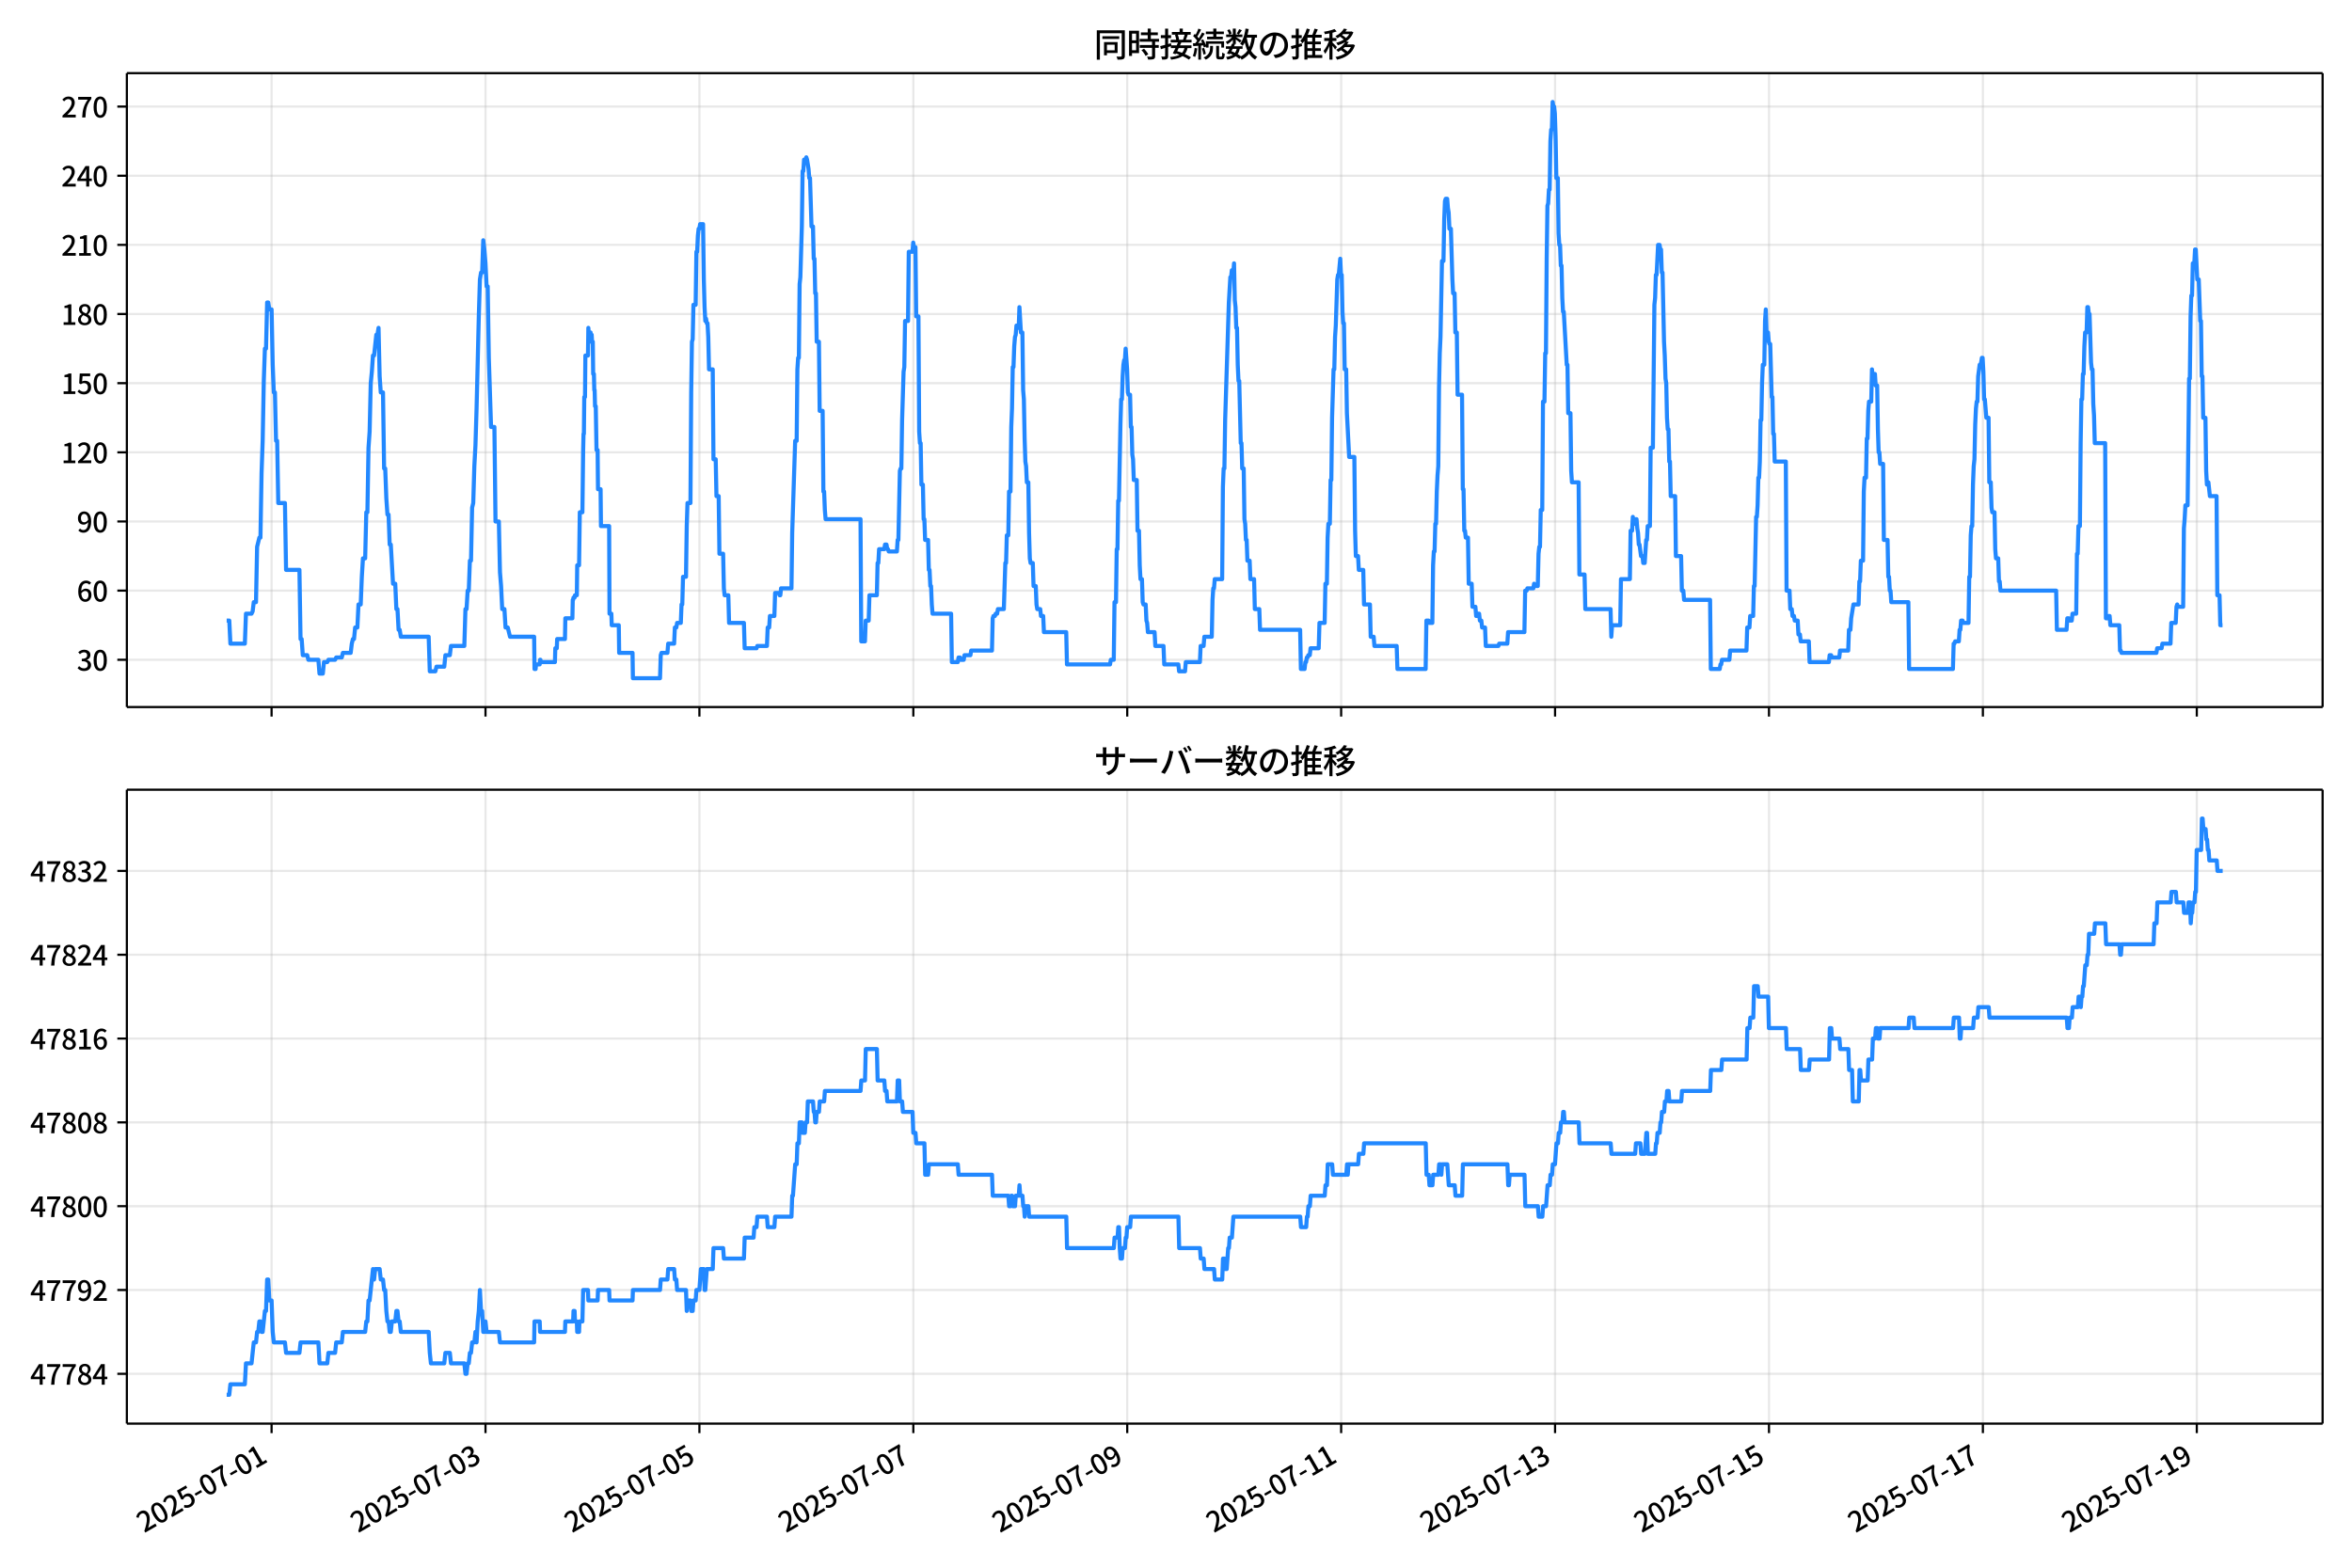 <!DOCTYPE svg  PUBLIC '-//W3C//DTD SVG 1.1//EN'  'http://www.w3.org/Graphics/SVG/1.1/DTD/svg11.dtd'>
<svg version="1.1" viewBox="0 0 864 576" xmlns="http://www.w3.org/2000/svg" xmlns:xlink="http://www.w3.org/1999/xlink">
 <defs>
  <style type="text/css">*{stroke-linejoin: round; stroke-linecap: butt}</style>
 </defs>
 <g id="aa">
  <g id="ab">
   <path d="m0 576h864v-576h-864z" fill="#fff"/>
  </g>
  <g id="ac">
   <g id="ad">
    <path d="m46.6 259.78h806.6v-232.9h-806.6z" fill="#fff"/>
   </g>
   <g id="ae">
    <g id="af">
     <g id="ag">
      <path d="m99.767 259.78v-232.9" clip-path="url(#d)" fill="none" stroke="#b0b0b0" stroke-linecap="square" stroke-opacity=".3" stroke-width=".8"/>
     </g>
     <g id="ah">
      <defs>
       <path id="e" d="m0 0v3.5" stroke="#000" stroke-width=".8"/>
      </defs>
      <use x="99.767" y="259.778" stroke="#000000" stroke-width=".8" xlink:href="#e"/>
     </g>
    </g>
    <g id="ai">
     <g id="aj">
      <path d="m178.35 259.78v-232.9" clip-path="url(#d)" fill="none" stroke="#b0b0b0" stroke-linecap="square" stroke-opacity=".3" stroke-width=".8"/>
     </g>
     <g id="ak">
      <use x="178.347" y="259.778" stroke="#000000" stroke-width=".8" xlink:href="#e"/>
     </g>
    </g>
    <g id="al">
     <g id="am">
      <path d="m256.93 259.78v-232.9" clip-path="url(#d)" fill="none" stroke="#b0b0b0" stroke-linecap="square" stroke-opacity=".3" stroke-width=".8"/>
     </g>
     <g id="an">
      <use x="256.927" y="259.778" stroke="#000000" stroke-width=".8" xlink:href="#e"/>
     </g>
    </g>
    <g id="ao">
     <g id="ap">
      <path d="m335.51 259.78v-232.9" clip-path="url(#d)" fill="none" stroke="#b0b0b0" stroke-linecap="square" stroke-opacity=".3" stroke-width=".8"/>
     </g>
     <g id="aq">
      <use x="335.507" y="259.778" stroke="#000000" stroke-width=".8" xlink:href="#e"/>
     </g>
    </g>
    <g id="ar">
     <g id="as">
      <path d="m414.09 259.78v-232.9" clip-path="url(#d)" fill="none" stroke="#b0b0b0" stroke-linecap="square" stroke-opacity=".3" stroke-width=".8"/>
     </g>
     <g id="at">
      <use x="414.087" y="259.778" stroke="#000000" stroke-width=".8" xlink:href="#e"/>
     </g>
    </g>
    <g id="au">
     <g id="av">
      <path d="m492.67 259.78v-232.9" clip-path="url(#d)" fill="none" stroke="#b0b0b0" stroke-linecap="square" stroke-opacity=".3" stroke-width=".8"/>
     </g>
     <g id="aw">
      <use x="492.667" y="259.778" stroke="#000000" stroke-width=".8" xlink:href="#e"/>
     </g>
    </g>
    <g id="ax">
     <g id="ay">
      <path d="m571.25 259.78v-232.9" clip-path="url(#d)" fill="none" stroke="#b0b0b0" stroke-linecap="square" stroke-opacity=".3" stroke-width=".8"/>
     </g>
     <g id="az">
      <use x="571.247" y="259.778" stroke="#000000" stroke-width=".8" xlink:href="#e"/>
     </g>
    </g>
    <g id="ba">
     <g id="bb">
      <path d="m649.83 259.78v-232.9" clip-path="url(#d)" fill="none" stroke="#b0b0b0" stroke-linecap="square" stroke-opacity=".3" stroke-width=".8"/>
     </g>
     <g id="bc">
      <use x="649.827" y="259.778" stroke="#000000" stroke-width=".8" xlink:href="#e"/>
     </g>
    </g>
    <g id="bd">
     <g id="be">
      <path d="m728.41 259.78v-232.9" clip-path="url(#d)" fill="none" stroke="#b0b0b0" stroke-linecap="square" stroke-opacity=".3" stroke-width=".8"/>
     </g>
     <g id="bf">
      <use x="728.407" y="259.778" stroke="#000000" stroke-width=".8" xlink:href="#e"/>
     </g>
    </g>
    <g id="bg">
     <g id="bh">
      <path d="m806.99 259.78v-232.9" clip-path="url(#d)" fill="none" stroke="#b0b0b0" stroke-linecap="square" stroke-opacity=".3" stroke-width=".8"/>
     </g>
     <g id="bi">
      <use x="806.987" y="259.778" stroke="#000000" stroke-width=".8" xlink:href="#e"/>
     </g>
    </g>
   </g>
   <g id="bj">
    <g id="bk">
     <g id="bl">
      <path d="m46.6 242.42h806.6" clip-path="url(#d)" fill="none" stroke="#b0b0b0" stroke-linecap="square" stroke-opacity=".3" stroke-width=".8"/>
     </g>
     <g id="bm">
      <defs>
       <path id="h" d="m0 0h-3.5" stroke="#000" stroke-width=".8"/>
      </defs>
      <use x="46.6" y="242.416" stroke="#000000" stroke-width=".8" xlink:href="#h"/>
     </g>
     <g id="bn">
      <!-- 30 -->
      <g transform="translate(28.2 246.4) scale(.1 -.1)">
       <defs>
        <path id="n" transform="scale(.016)" d="m1715-90q-371 0-656 90t-503 240q-217 150-377 323l359 474q211-205 479-359 269-153 634-153 269 0 467 92 199 93 311 266t112 423q0 256-125 451t-429 300q-304 106-835 106v551q467 0 732 105 266 106 384 291 119 186 119 423 0 307-192 489-192 183-531 183-269 0-503-119-233-118-438-316l-384 460q282 256 614 413 333 157 737 157 422 0 748-144 327-144 512-413 186-269 186-659 0-403-221-685-221-281-592-422v-26q269-70 490-227t349-400 128-557q0-422-215-726-214-304-573-468-358-163-787-163z"/>
        <path id="a" transform="scale(.016)" d="m1830-90q-460 0-806 275-346 276-535 823-188 547-188 1366 0 820 188 1357 189 538 535 803 346 266 806 266 461 0 800-269 340-269 528-803 189-534 189-1354 0-819-189-1366-188-547-528-823-339-275-800-275zm0 589q237 0 422 185 186 186 288 599 103 413 103 1091 0 679-103 1082-102 403-288 582-185 180-422 180-236 0-422-180-186-179-292-582-105-403-105-1082 0-678 105-1091 106-413 292-599 186-185 422-185z"/>
       </defs>
       <use xlink:href="#n"/>
       <use transform="translate(57)" xlink:href="#a"/>
      </g>
     </g>
    </g>
    <g id="bo">
     <g id="bp">
      <path d="m46.6 217.01h806.6" clip-path="url(#d)" fill="none" stroke="#b0b0b0" stroke-linecap="square" stroke-opacity=".3" stroke-width=".8"/>
     </g>
     <g id="bq">
      <use x="46.6" y="217.009" stroke="#000000" stroke-width=".8" xlink:href="#h"/>
     </g>
     <g id="br">
      <!-- 60 -->
      <g transform="translate(28.2 220.99) scale(.1 -.1)">
       <defs>
        <path id="r" transform="scale(.016)" d="m1971-90q-339 0-634 144-294 144-518 435-224 292-352 733-128 442-128 1044 0 678 147 1161 148 483 397 784 250 301 570 445t665 144q397 0 688-147 292-147 490-359l-403-448q-128 154-327 253-198 99-409 99-307 0-567-182-259-182-413-605-153-422-153-1145 0-608 115-1002t326-589q212-195 493-195 212 0 375 121 163 122 259 343t96 522q0 300-90 511-89 212-259 320-169 109-419 109-211 0-451-134t-458-461l-25 538q134 192 313 323t374 201q196 71 375 71 397 0 694-163 298-163 467-490 170-326 170-825 0-468-195-817-195-348-512-544-317-195-701-195z"/>
       </defs>
       <use xlink:href="#r"/>
       <use transform="translate(57)" xlink:href="#a"/>
      </g>
     </g>
    </g>
    <g id="bs">
     <g id="bt">
      <path d="m46.6 191.6h806.6" clip-path="url(#d)" fill="none" stroke="#b0b0b0" stroke-linecap="square" stroke-opacity=".3" stroke-width=".8"/>
     </g>
     <g id="bu">
      <use x="46.6" y="191.602" stroke="#000000" stroke-width=".8" xlink:href="#h"/>
     </g>
     <g id="bv">
      <!-- 90 -->
      <g transform="translate(28.2 195.59) scale(.1 -.1)">
       <defs>
        <path id="m" transform="scale(.016)" d="m1562-90q-410 0-708 150-297 151-502 356l403 461q141-160 346-256t422-96q224 0 425 102 202 103 352 333 151 230 237 614 87 384 87 941 0 589-115 970t-323 563-496 182q-205 0-372-118-166-118-262-336t-96-525q0-301 86-512 87-211 259-323 173-112 417-112 224 0 460 141 237 141 448 461l32-544q-134-180-313-314t-371-208-384-74q-391 0-689 166-297 167-467 496-169 330-169 823 0 467 195 816t515 541 698 192q339 0 636-138 298-137 519-419 221-281 349-710t128-1018q0-691-141-1187t-391-807q-249-310-563-461-313-150-652-150z"/>
       </defs>
       <use xlink:href="#m"/>
       <use transform="translate(57)" xlink:href="#a"/>
      </g>
     </g>
    </g>
    <g id="bw">
     <g id="bx">
      <path d="m46.6 166.2h806.6" clip-path="url(#d)" fill="none" stroke="#b0b0b0" stroke-linecap="square" stroke-opacity=".3" stroke-width=".8"/>
     </g>
     <g id="by">
      <use x="46.6" y="166.195" stroke="#000000" stroke-width=".8" xlink:href="#h"/>
     </g>
     <g id="bz">
      <!-- 120 -->
      <g transform="translate(22.5 170.18) scale(.1 -.1)">
       <defs>
        <path id="j" transform="scale(.016)" d="m544 0v608h1037v3277h-845v467q333 58 579 147 247 90 451 218h557v-4109h915v-608h-2694z"/>
        <path id="b" transform="scale(.016)" d="m282 0v429q697 621 1164 1136 468 515 701 956 234 442 234 826 0 256-87 451-86 196-262 301-176 106-445 106-275 0-506-151-230-150-422-368l-416 410q301 333 637 518 336 186 803 186 429 0 749-176t496-493 176-745q0-455-224-919t-615-935q-390-470-889-950 186 20 394 36t374 16h1184v-634h-3046z"/>
       </defs>
       <use xlink:href="#j"/>
       <use transform="translate(57)" xlink:href="#b"/>
       <use transform="translate(114)" xlink:href="#a"/>
      </g>
     </g>
    </g>
    <g id="ca">
     <g id="cb">
      <path d="m46.6 140.79h806.6" clip-path="url(#d)" fill="none" stroke="#b0b0b0" stroke-linecap="square" stroke-opacity=".3" stroke-width=".8"/>
     </g>
     <g id="cc">
      <use x="46.6" y="140.788" stroke="#000000" stroke-width=".8" xlink:href="#h"/>
     </g>
     <g id="cd">
      <!-- 150 -->
      <g transform="translate(22.5 144.77) scale(.1 -.1)">
       <defs>
        <path id="i" transform="scale(.016)" d="m1715-90q-365 0-653 90t-506 237q-217 147-383 307l352 480q134-134 294-246t361-183q202-70 452-70 262 0 473 118 212 119 333 346 122 227 122 541 0 460-247 716-246 256-649 256-224 0-384-64t-365-198l-365 237 141 2240h2387v-627h-1747l-109-1204q154 77 307 118 154 42 340 42 397 0 723-160t518-490q192-329 192-847 0-519-224-887t-586-560q-361-192-777-192z"/>
       </defs>
       <use xlink:href="#j"/>
       <use transform="translate(57)" xlink:href="#i"/>
       <use transform="translate(114)" xlink:href="#a"/>
      </g>
     </g>
    </g>
    <g id="ce">
     <g id="cf">
      <path d="m46.6 115.38h806.6" clip-path="url(#d)" fill="none" stroke="#b0b0b0" stroke-linecap="square" stroke-opacity=".3" stroke-width=".8"/>
     </g>
     <g id="cg">
      <use x="46.6" y="115.381" stroke="#000000" stroke-width=".8" xlink:href="#h"/>
     </g>
     <g id="ch">
      <!-- 180 -->
      <g transform="translate(22.5 119.37) scale(.1 -.1)">
       <defs>
        <path id="l" transform="scale(.016)" d="m1830-90q-441 0-787 163-345 164-547 448-202 285-202 650 0 314 122 557t314 419 403 291v32q-256 186-442 458-185 272-185 643 0 365 176 640t480 425q304 151 694 151 410 0 704-160t457-439q164-278 164-649 0-237-96-448t-234-381q-137-169-291-278v-32q218-115 397-285 179-169 288-406t109-557q0-346-189-628-189-281-532-448-342-166-803-166zm314 2708q205 198 310 419 106 221 106 464 0 211-83 384t-247 272q-163 99-393 99-288 0-480-183-192-182-192-502 0-256 134-429 135-172 359-294t486-230zm-294-2170q236 0 418 89 183 90 285 253 103 164 103 388 0 211-90 367-89 157-246 272-157 116-368 215t-454 195q-244-173-398-426-153-252-153-553 0-237 118-416 119-179 324-282 205-102 461-102z"/>
       </defs>
       <use xlink:href="#j"/>
       <use transform="translate(57)" xlink:href="#l"/>
       <use transform="translate(114)" xlink:href="#a"/>
      </g>
     </g>
    </g>
    <g id="ci">
     <g id="cj">
      <path d="m46.6 89.974h806.6" clip-path="url(#d)" fill="none" stroke="#b0b0b0" stroke-linecap="square" stroke-opacity=".3" stroke-width=".8"/>
     </g>
     <g id="ck">
      <use x="46.6" y="89.974" stroke="#000000" stroke-width=".8" xlink:href="#h"/>
     </g>
     <g id="cl">
      <!-- 210 -->
      <g transform="translate(22.5 93.959) scale(.1 -.1)">
       <use xlink:href="#b"/>
       <use transform="translate(57)" xlink:href="#j"/>
       <use transform="translate(114)" xlink:href="#a"/>
      </g>
     </g>
    </g>
    <g id="cm">
     <g id="cn">
      <path d="m46.6 64.567h806.6" clip-path="url(#d)" fill="none" stroke="#b0b0b0" stroke-linecap="square" stroke-opacity=".3" stroke-width=".8"/>
     </g>
     <g id="co">
      <use x="46.6" y="64.567" stroke="#000000" stroke-width=".8" xlink:href="#h"/>
     </g>
     <g id="cp">
      <!-- 240 -->
      <g transform="translate(22.5 68.552) scale(.1 -.1)">
       <defs>
        <path id="k" transform="scale(.016)" d="m2170 0v3072q0 192 12 457 13 266 20 458h-26q-90-179-183-365-92-185-195-364l-921-1415h2579v-576h-3328v493l1875 2957h858v-4717h-691z"/>
       </defs>
       <use xlink:href="#b"/>
       <use transform="translate(57)" xlink:href="#k"/>
       <use transform="translate(114)" xlink:href="#a"/>
      </g>
     </g>
    </g>
    <g id="cq">
     <g id="cr">
      <path d="m46.6 39.16h806.6" clip-path="url(#d)" fill="none" stroke="#b0b0b0" stroke-linecap="square" stroke-opacity=".3" stroke-width=".8"/>
     </g>
     <g id="cs">
      <use x="46.6" y="39.16" stroke="#000000" stroke-width=".8" xlink:href="#h"/>
     </g>
     <g id="ct">
      <!-- 270 -->
      <g transform="translate(22.5 43.145) scale(.1 -.1)">
       <defs>
        <path id="c" transform="scale(.016)" d="m1235 0q32 646 109 1187t224 1024 384 941 576 938h-2208v627h3027v-455q-409-512-665-989-256-476-397-969t-205-1053-90-1251h-755z"/>
       </defs>
       <use xlink:href="#b"/>
       <use transform="translate(57)" xlink:href="#c"/>
       <use transform="translate(114)" xlink:href="#a"/>
      </g>
     </g>
    </g>
   </g>
   <g id="cu">
    <path d="m83.264 228.02h.961l.408 8.469h5.311l.409-11.01h2.046l.409-.847.409-3.388h.819l.409-20.326.819-3.388h.409l.409-23.713.409-11.857.409-22.019.409-11.857h.409l.409-16.938h.409l.409 2.541h.819l.409 20.326.409 10.163h.409l.409 17.785h.409l.409 22.866h2.456l.409 24.56h4.911l.409 25.407h.409l.409 5.928h1.637l.409 1.694h3.683l.409 5.081h1.228l.409-4.234h1.228l.409-.847h2.456l.409-.847h2.046l.409-1.694h2.865l.409-3.388.409-1.694h.409l.409-4.234h.819l.409-8.469h.819l.409-10.163.409-6.775h.819l.409-16.938h.409l.409-23.713.409-5.928.409-17.785.409-4.234.409-5.928h.409l.819-7.622h.409l.409-2.541.409 17.785.409 5.928h.819l.409 27.948h.409l.409 11.01.409 5.928h.409l.409 11.01h.409l.819 14.397h.819l.409 9.316h.409l.409 7.622h.409l.409 2.541h10.232l.409 12.704h2.046l.409-1.694h2.865l.409-4.234h1.637l.409-3.388h4.911l.409-13.55h.409l.409-6.775h.409l.409-11.01h.409l.409-19.479.409-1.694.409-13.55.409-7.622.409-13.55.819-33.876.409-13.55.409-2.541h.409l.409-11.857.409 3.388.409 5.081.409 8.469h.409l.409 26.254.819 25.407h1.228l.409 34.723h1.228l.409 18.632.409 5.081.409 8.469h.819l.409 6.775h.819l.819 3.388h8.867l.136 11.857h.409l.136-1.694h1.364l.136-1.694h.136l.136.847h5.184l.136-5.081h.546l.136-3.388h2.865l.136-7.622h2.592l.136-6.775h.136l.136-.847h.409l.136-.847h.682l.136-11.01h.682l.273-19.479h.955l.273-22.866.136-5.928h.136l.136-13.55h.273l.136-15.244h.955l.136-10.163.136 1.694h.682l.136 3.388.136-2.541h.136l.136 2.541h.273l.136 11.857h.273l.136 5.928h.136l.136 5.928h.273l.273 16.091h.409l.136 14.397h.955l.136 13.55h3.001l.136 32.182h.682l.136 4.234h2.592l.136 10.163h4.911l.136 9.316h9.959l.273-8.469.273-.847h2.183l.273-3.388h2.183l.273-5.928h.546l.273-1.694h1.364l.273-6.775h.273l.273-10.163h1.091l.273-18.632.273-8.469h1.091l.273-40.651.273-18.632.273-.847.273-12.704h.819l.273-19.479h.273l.273-5.928.273-2.541h.273l.273-1.694h1.091l.273 20.326.273 10.163.273 5.081.273-.847.273 1.694h.273l.273 5.081.273 11.857h1.364l.273 33.029h.819l.273 13.55h.819l.273 21.173h1.364l.273 12.704.273 2.541h1.364l.273 10.163h5.457l.273 9.316h4.366l.273-.847h3.547l.273-6.775h.546l.273-4.234h1.637l.273-8.469h1.364l.273.847h.273l.273-2.541h3.82l.273-20.326 1.091-33.876h.546l.273-26.254.273-4.234h.273l.273-27.101.273-2.541.546-18.632.273-20.326h.273l.273-4.234h.546l.273-.847.273.847.546 3.388.273 3.388h.273l.546 17.785h.546l.273 11.857h.273l.273 12.704h.273l.273 17.785h.819l.273 25.407h1.091l.273 29.642h.273l.273 6.775.273 3.388h12.824l.273 44.886h1.364l.273-7.622h1.091l.273-9.316h2.728l.273-11.857h.273l.273-5.081h1.91l.273-1.694h.546l.273 1.694h.273l.273.847h3.001l.273-4.234h.273l.546-25.407.273-.847h.273l.273-17.785.546-17.785.273-1.694.273-16.938h1.091l.273-25.407h1.364l.273-3.388.273 1.694h.546l.273 25.407h.819l.273 42.345.273 4.234h.273l.273 15.244h.546l.273 12.704h.273l.273 7.622h1.091l.273 11.01h.273l.273 5.928h.273l.273 6.775.273 3.388h6.821l.273 17.785h2.183l.273-1.694h.546l.273.847h1.091l.273-1.694h2.183l.273-1.694h7.64l.273-11.857.273-.847h.546l.273-.847h.546l.273-1.694h2.183l.546-16.938h.273l.273-10.163h.546l.273-16.091h.546l.273-23.713.273-6.775.273-15.244h.273l.273-7.622.273-3.388.273-.847.273-3.388.273.847h.546l.273-7.622.546 9.316h.546l.273 21.173.273 3.388.273 14.397.273 8.469.273 1.694.273 5.928h.546l.273 18.632.273 9.316.273 1.694h.819l.273 8.469h.819l.273 6.775.273 1.694h1.091l.273 2.541h.819l.273 5.928h8.185l.273 11.857h15.825l.273-1.694h1.091l.273-21.173h.546l.273-19.479h.273l.273-17.785h.273l.546-27.948.273-9.316h.273l.273-8.469.273-4.234.273-1.694h.273l.273-4.234.546 7.622.273 8.469.273.847h.546l.273 11.857h.273l.273 10.163.273 1.694.273 7.622h1.091l.273 18.632h.546l.273 12.704.273 5.081h.546l.273 8.469.273.847h.819l.273 5.928.273.847.273 3.388h2.456l.273 5.081h3.001l.273 6.775h5.184l.273 2.541h2.183l.273-3.388h5.184l.273-5.928h1.091l.273-3.388h2.728l.273-13.55.273-4.234h.273l.273-3.388h2.728l.273-33.876.273-6.775h.273l.273-17.785 1.364-43.192.546-9.316h.273l.273-2.541.273.847h.273l.273-3.388.273 13.55.273 2.541.273 7.622h.273l.273 13.55.273 5.928h.273l.546 22.866h.273l.273 9.316h.546l.273 18.632.273 1.694.273 5.928h.273l.273 7.622h.819l.273 6.775h1.364l.273 11.01h1.637l.273 7.622h14.734l.273 14.397h1.364l.273-2.541h.273l.273-1.694h.273l.273-.847h.546l.273-2.541h3.001l.273-9.316h1.91l.273-14.397h.546l.273-16.938.273-5.081h.546l.273-16.091h.273l.273-22.866.546-17.785h.273l.273-11.857.273-4.234.546-16.938.273-1.694h.273l.546-5.928.273 5.928h.273l.273 13.55.273 4.234h.273l.273 16.938h.546l.273 16.091.819 16.091h1.91l.273 27.101.273 9.316h.819l.273 5.081h1.637l.273 12.704h2.183l.273 11.857h1.091l.273 3.388h8.185l.273 8.469h10.368l.273-17.785h.819l.273.847h1.091l.273-21.173.273-5.081h.273l.273-10.163h.273l.273-11.857.273-5.928.273-3.388.273-28.795.273-12.704.273-5.928.546-27.948h.546l.273-15.244.273-6.775.273-.847h.546l.273 3.388.273 1.694.273 5.928h.546l.546 18.632.273 5.081h.546l.273 14.397h.546l.273 22.866h1.637l.273 34.723h.273l.273 15.244h.273l.273 2.541h.819l.273 16.938h1.091l.273 8.469h1.091l.273 3.388h.273l.273-.847h.546l.273 2.541h.546l.273 2.541h1.091l.273 6.775h4.638l.273-.847h3.001l.273-4.234h6.003l.273-15.244h.546l.273-.847h2.183l.273-1.694.273.847h1.091l.273-11.857.273-2.541h.273l.273-13.55h.546l.273-39.804h.546l.273-17.785h.273l.273-34.723.273-19.479.273-.847.273-5.081h.273l.273-17.785.273-4.234h.273l.273-10.163.273 1.694h.273l.273 2.541.273 8.469.273 15.244h.546l.273 20.326.273 4.234h.273l.273 7.622h.273l.273 11.857.273 5.081h.273l1.091 19.479h.273l.273 17.785h.819l.273 21.173.273 4.234h2.456l.273 33.876h1.91l.273 12.704h9.277l.273 10.163.273-4.234h3.001l.273-16.938h3.274l.273-17.785h.546l.273-5.081.273 2.541h.546l.273-1.694h.273l.273 3.388.273 1.694.273 4.234h.273l.546 4.234h.546l.273 2.541h.546l.546-8.469h.273l.273-5.081h.819l.273-28.795h.819l.546-52.508.273-2.541.273-8.469h.273l.546-11.01h.546l.273 1.694h.273l.273 8.469h.273l.546 25.407.273 5.081.273 8.469.273 1.694.273 12.704.273 4.234h.273l.273 11.857h.273l.273 12.704h1.637l.273 22.019h1.91l.273 12.704h.546l.273 3.388h9.55l.273 25.407h3.274l.273-1.694h.273l.273-1.694h2.728l.273-3.388h6.003l.273-8.469h.819l.273-4.234h1.091l.273-11.01h.273l.546-25.407h.273l.273-4.234.273-10.163h.273l.273-5.928.273-15.244h.273l.273-13.55.273-6.775h.546l.273-16.091.273-4.234.273 8.469h.546l.273 3.388.273.847h.273l.546 19.479h.273l.273 13.55h.273l.273 10.163h4.093l.273 47.426h1.091l.273 6.775h.546l.273 2.541h.546l.273 1.694h1.091l.273 5.081h.546l.273 2.541h3.001l.273 7.622h7.094l.273-2.541h.546l.273.847h2.728l.273-2.541h3.001l.273-7.622h.546l.273-4.234.819-5.081h1.91l.273-8.469h.273l.273-7.622h.819l.273-25.407.273-5.081h.546l.273-14.397h.273l.273-10.163.273-3.388h.819l.273-11.857.273 3.388.273-1.694h.546l.273 4.234h.546l.273 16.091.273 8.469h.273l.273 4.234h1.091l.273 27.948h1.364l.273 13.55h.273l.273 5.081h.273l.273 4.234h6.276l.273 24.56h16.098l.273-9.316h.273l.273-.847h1.364l.273-4.234h.273l.273-3.388h.546l.273.847h1.91l.273-16.938h.273l.273-15.244.273-3.388h.273l.273-15.244.273-6.775.273-2.541.273-12.704.273-5.928.273-2.541h.273l.273-9.316.546-4.234h.273l.273-.847.273-1.694h.273l.273 5.081.273 10.163h.273l.546 6.775h.819l.273 23.713h.546l.273 9.316.273 1.694h.819l.273 13.55.273 3.388h.819l.273 8.469h.273l.273 3.388h20.464l.273 14.397h3.547l.273-4.234h.546l.273.847h.819l.273-2.541h1.364l.273-22.019h.273l.273-10.163h.546l.273-30.488.273-16.091h.273l.273-9.316h.273l.273-10.163.273-5.081h.546l.273-9.316h.273l.273 2.541h.273l.546 17.785.273 2.541h.273l.273 12.704.273 4.234.273 10.163h3.82l.273 64.364h.819l.273-.847h.273l.273 3.388h3.274l.273 9.316h.273l.273.847h12.824l.273-1.694h1.637l.273-1.694h3.001l.273-7.622h1.637l.273-5.928.273-.847.273.847h1.91l.273-28.795.273-3.388.273-5.081h.819l.546-46.58h.273l.273-22.866.273-7.622h.273l.273-11.857h.546l.273-5.081h.273l.546 11.01h.546l.546 15.244h.273l.273 20.326h.273l.273 15.244h.819l.273 19.479.273 5.081.273-.847h.273l.546 5.081h2.456l.273 36.417h.819l.273 11.01h.819v0" clip-path="url(#d)" fill="none" stroke="#28f" stroke-linecap="square" stroke-width="1.5"/>
   </g>
   <g id="cv">
    <path d="m46.6 259.78v-232.9" fill="none" stroke="#000" stroke-linecap="square" stroke-width=".8"/>
   </g>
   <g id="cw">
    <path d="m853.2 259.78v-232.9" fill="none" stroke="#000" stroke-linecap="square" stroke-width=".8"/>
   </g>
   <g id="cx">
    <path d="m46.6 259.78h806.6" fill="none" stroke="#000" stroke-linecap="square" stroke-width=".8"/>
   </g>
   <g id="cy">
    <path d="m46.6 26.88h806.6" fill="none" stroke="#000" stroke-linecap="square" stroke-width=".8"/>
   </g>
   <g id="cz">
    <!-- 同時接続数の推移 -->
    <g transform="translate(401.9 20.88) scale(.12 -.12)">
     <defs>
      <path id="x" transform="scale(.016)" d="m1587 3936h3232v-518h-3232v518zm320-1114h557v-2534h-557v2534zm301 0h2291v-2086h-2291v512h1734v1069h-1734v505zm-1683 2260h5113v-570h-4524v-5056h-589v5626zm4768 0h595v-4896q0-250-67-397t-227-218q-160-77-426-96t-675-19q-13 83-45 192t-77 218q-45 108-89 185 281-13 527-13 247 0 330 0 83 7 118 42 36 35 36 112v4890z"/>
      <path id="v" transform="scale(.016)" d="m2714 4672h3238v-525h-3238v525zm-244-1235h3712v-538h-3712v538zm20-1184h3635v-531h-3635v531zm1523 3155h595v-2310h-595v2310zm832-2451h589v-2823q0-230-61-364-61-135-227-199-167-70-423-86t-633-16q-20 121-78 285-57 163-121 284 275-6 509-9t310-3q77 6 106 28 29 23 29 93v2810zm-2023-1677 487 282q153-160 313-352t294-381q135-189 206-343l-519-313q-64 153-189 348-124 196-278 394-154 199-314 365zm-2086 3718h1619v-4281h-1619v544h1056v3187h-1056v550zm32-1843h1293v-537h-1293v537zm-320 1843h563v-4832h-563v4832z"/>
      <path id="w" transform="scale(.016)" d="m3866 5408h614v-870h-614v870zm-1479-653h3597v-518h-3597v518zm-230-1485h4e3v-518h-4e3v518zm825 922 519 102q64-160 121-342 58-182 96-352 39-170 45-304l-544-128q-6 134-42 313-35 180-83 365-48 186-112 346zm1856 109 589-71q-96-275-202-557-105-281-195-486l-518 77q58 147 122 329 64 183 118 372t86 336zm-2643-2106h3943v-518h-3943v518zm1408 685 602-115q-167-371-362-784t-390-797-362-685l-525 179q160 288 346 666t368 784 323 752zm-659-2157 358 403q352-102 733-240 381-137 752-304 371-166 697-336 327-169 558-329l-384-461q-218 160-532 336-313 176-685 345-371 170-755 323-384 154-742 263zm1894 1114 583-71q-122-550-353-944-230-393-604-662t-922-435q-547-167-1296-269-25 128-93 269-67 141-137 230 678 64 1168 192t819 349q330 221 531 550 202 330 304 791zm-4684 217q396 90 953 240 557 151 1120 311l77-544q-525-154-1053-311-528-156-963-284l-134 588zm121 2093h1965v-563h-1965v563zm819 1248h576v-5229q0-236-51-374t-192-208q-141-77-355-99-214-23-541-16-13 115-64 288t-109 294q205-6 381-6t234 0q64 0 92 28 29 29 29 93v5229z"/>
      <path id="u" transform="scale(.016)" d="m4058 5408h595v-1798h-595v1798zm-1415-563h3443v-499h-3443v499zm231-992h3008v-499h-3008v499zm-224-877h3475v-1203h-531v729h-2432v-729h-512v1203zm1964-877h551v-1881q0-122 22-157 23-35 106-35 25 0 92 0 68 0 135 0t99 0q51 0 83 54t45 224 19 515q90-70 234-131t259-93q-19-429-83-662-64-234-183-326-118-93-316-93-39 0-103 0t-134 0-138 0q-67 0-99 0-237 0-365 64t-176 218q-48 153-48 422v1881zm-1164-6h550v-455q0-243-48-528-48-284-186-579-137-294-409-572-272-279-727-503-70 90-192 208-121 118-230 195 416 205 665 438 250 234 371 474 122 240 164 467 42 228 42 413v442zm-2240 3309 524-192q-121-244-259-503-137-259-275-496t-259-416l-410 173q122 186 246 438 125 253 240 515 116 263 193 481zm716-743 500-230q-224-359-496-756-272-396-548-764-275-368-518-650l-358 205q179 211 377 483 199 272 387 569 189 298 358 592 170 295 298 551zm-1721-665 307 403q166-154 339-340 173-185 320-364t224-327l-326-460q-77 160-218 348-141 189-314 384-172 196-332 356zm1485-832 435 179q128-211 249-458 122-246 215-474 93-227 137-412l-473-211q-32 185-119 422-86 237-201 486-115 250-243 468zm-1530-583q422 26 998 54 576 29 1184 68l7-499q-570-45-1127-84-556-38-992-70l-70 531zm1702-992 436 135q121-276 214-596t118-556l-454-148q-26 237-112 563-86 327-202 602zm-1363 109 499-83q-57-455-163-897-105-441-253-748-51 32-134 73-83 42-170 83-86 42-144 62 148 294 234 697t131 813zm691 627h525v-2861h-525v2861z"/>
      <path id="p" transform="scale(.016)" d="m224 2022h3187v-499h-3187v499zm51 2247h3111v-487h-3111v487zm1127-1735 563-121q-154-320-333-672t-352-679q-173-326-326-582l-532 173q148 243 324 566t345 669q170 346 311 646zm934-832 563-64q-89-480-262-838t-461-614-701-432-976-298q-25 128-99 269t-157 237q659 102 1085 303 426 202 666 554t342 883zm422 3597 519-211q-147-218-298-436-150-217-278-377l-403 186q121 173 252 413 132 240 208 425zm-1203 109h563v-2957h-563v2957zm-1075-320 448 186q134-192 246-420 112-227 157-393l-467-211q-38 172-147 406t-237 432zm1094-1050 397-236q-160-263-400-529-240-265-519-489-278-224-553-378-51 103-141 237-89 135-179 218 269 109 534 294 266 186 493 416 228 231 368 467zm487-204q83-45 246-145 163-99 352-211t346-211 221-150l-327-423q-83 77-230 198-147 122-317 253-170 132-327 250-156 119-259 189l295 250zm1798 396h2311v-556h-2311v556zm115 1178 615-90q-103-640-263-1235t-384-1101q-224-505-512-889-44 57-134 134t-186 157-166 125q275 339 473 796 199 458 340 995 141 538 217 1108zm1223-1510 614-58q-147-1101-445-1940-297-838-813-1443-515-604-1321-1014-26 71-90 177-64 105-134 208-70 102-128 159 742 346 1212 880 471 535 730 1290 260 755 375 1741zm-1005-135q134-851 387-1597 253-745 659-1305 407-560 1002-874-70-57-154-150-83-93-154-189-70-96-121-179-633 371-1056 988-422 618-688 1434-265 816-425 1783l550 89zm-3309-3065 327 416q377-148 754-330 378-182 701-378 324-195 548-368l-416-435q-211 179-519 378-307 198-666 383-358 186-729 334z"/>
      <path id="t" transform="scale(.016)" d="m3686 4378q-64-493-163-1041-99-547-265-1084-192-653-432-1104t-522-688-595-237q-320 0-596 221-275 221-448 621-172 400-172 931 0 537 220 1017 221 480 611 851 391 372 909 583 519 211 1121 211 576 0 1040-186 464-185 793-515 330-329 502-771 173-441 173-941 0-672-278-1194-278-521-816-851-538-329-1318-444l-378 601q166 20 307 42t263 48q307 70 585 217 279 148 496 375 218 227 342 534 125 308 125 692t-122 713q-121 330-358 573-236 243-582 380-346 138-781 138-525 0-935-186-409-185-694-489-284-304-432-656-147-352-147-678 0-365 89-605 90-240 224-355 135-115 276-115t288 144 297 457q151 314 298 800 147 461 246 982 100 522 145 1021l684-12z"/>
      <path id="q" transform="scale(.016)" d="m2995 2925h2893v-519h-2893v519zm0-1280h2893v-519h-2893v519zm-64-1299h3232v-557h-3232v557zm1312 3577h563v-3763h-563v3763zm429 1466 634-141q-154-390-340-794-185-403-339-684l-512 140q103 199 208 458 106 259 195 528 90 269 154 493zm-1472 25 582-147q-153-518-371-1018-217-499-483-931t-573-758q-38 64-109 160-70 96-147 198-77 103-141 160 416 416 733 1034t509 1302zm128-1203h2720v-537h-2720v-4205h-582v4422l313 320h269zm-3174-2157q396 90 953 240 557 151 1120 311l77-544q-525-154-1053-311-528-156-963-284l-134 588zm121 2093h1965v-563h-1965v563zm819 1248h576v-5229q0-236-51-374t-192-208q-141-77-355-99-214-23-541-16-13 115-64 288t-109 294q205-6 381-6t234 0q64 0 92 28 29 29 29 93v5229z"/>
      <path id="o" transform="scale(.016)" d="m4051 5402 595-109q-281-493-729-941t-1107-806q-39 64-106 144t-141 153q-73 74-137 119 608 288 1011 678t614 762zm-77-557h1511v-493h-1863l352 493zm1293 0h109l109 25 384-179q-192-505-496-905t-695-701q-390-301-845-519-454-217-947-358-44 109-137 253t-176 227q448 109 867 294 419 186 777 445 359 259 631 592t419 730v96zm-1990-954 377 307q167-96 336-218 170-121 320-249 151-128 247-237l-397-332q-90 108-237 236t-317 259q-169 132-329 234zm1107-934 595-109q-307-538-803-1031-496-492-1232-876-38 64-102 144t-138 156q-74 77-138 116 455 217 807 483t604 554q253 288 407 563zm-90-589h1460v-506h-1818l358 506zm1268 0h121l109 26 384-167q-192-614-531-1075t-787-794q-448-332-983-553-534-221-1129-355-45 115-132 269-86 153-176 249 551 96 1043 285 493 189 903 473 410 285 714 669t464 883v90zm-2132-1056 410 339q186-102 384-237 198-134 371-275t282-269l-435-371q-103 128-270 272-166 144-361 288t-381 253zm-2150 3533h589v-5376h-589v5376zm-992-1242h2336v-569h-2336v569zm1024-224 365-160q-96-339-231-707-134-368-291-727-157-358-336-672-179-313-365-537-44 128-134 291t-160 272q173 192 339 457 167 266 323 570 157 304 282 618t208 595zm941 1946 416-467q-314-122-695-221-380-99-784-173-403-74-780-131-20 102-71 236-51 135-102 231 358 58 732 138 375 80 711 179t573 208zm-397-2579q58-45 179-170 122-125 266-266 144-140 259-265t160-183l-352-473q-58 102-157 255-99 154-218 317-118 164-227 311-108 147-185 237l275 237z"/>
     </defs>
     <use xlink:href="#x"/>
     <use transform="translate(100)" xlink:href="#v"/>
     <use transform="translate(200)" xlink:href="#w"/>
     <use transform="translate(300)" xlink:href="#u"/>
     <use transform="translate(400)" xlink:href="#p"/>
     <use transform="translate(500)" xlink:href="#t"/>
     <use transform="translate(600)" xlink:href="#q"/>
     <use transform="translate(700)" xlink:href="#o"/>
    </g>
   </g>
  </g>
  <g id="da">
   <g id="db">
    <path d="m46.6 523.06h806.6v-232.9h-806.6z" fill="#fff"/>
   </g>
   <g id="dc">
    <g id="dd">
     <g id="de">
      <path d="m99.767 523.06v-232.9" clip-path="url(#g)" fill="none" stroke="#b0b0b0" stroke-linecap="square" stroke-opacity=".3" stroke-width=".8"/>
     </g>
     <g id="df">
      <use x="99.767" y="523.055" stroke="#000000" stroke-width=".8" xlink:href="#e"/>
     </g>
     <g id="dg">
      <!-- 2025-07-01 -->
      <g transform="translate(52.977 563.33) rotate(-30) scale(.1 -.1)">
       <defs>
        <path id="f" transform="scale(.016)" d="m301 1536v544h1689v-544h-1689z"/>
       </defs>
       <use xlink:href="#b"/>
       <use transform="translate(57)" xlink:href="#a"/>
       <use transform="translate(114)" xlink:href="#b"/>
       <use transform="translate(171)" xlink:href="#i"/>
       <use transform="translate(228)" xlink:href="#f"/>
       <use transform="translate(263.7)" xlink:href="#a"/>
       <use transform="translate(320.7)" xlink:href="#c"/>
       <use transform="translate(377.7)" xlink:href="#f"/>
       <use transform="translate(413.4)" xlink:href="#a"/>
       <use transform="translate(470.4)" xlink:href="#j"/>
      </g>
     </g>
    </g>
    <g id="dh">
     <g id="di">
      <path d="m178.35 523.06v-232.9" clip-path="url(#g)" fill="none" stroke="#b0b0b0" stroke-linecap="square" stroke-opacity=".3" stroke-width=".8"/>
     </g>
     <g id="dj">
      <use x="178.347" y="523.055" stroke="#000000" stroke-width=".8" xlink:href="#e"/>
     </g>
     <g id="dk">
      <!-- 2025-07-03 -->
      <g transform="translate(131.56 563.33) rotate(-30) scale(.1 -.1)">
       <use xlink:href="#b"/>
       <use transform="translate(57)" xlink:href="#a"/>
       <use transform="translate(114)" xlink:href="#b"/>
       <use transform="translate(171)" xlink:href="#i"/>
       <use transform="translate(228)" xlink:href="#f"/>
       <use transform="translate(263.7)" xlink:href="#a"/>
       <use transform="translate(320.7)" xlink:href="#c"/>
       <use transform="translate(377.7)" xlink:href="#f"/>
       <use transform="translate(413.4)" xlink:href="#a"/>
       <use transform="translate(470.4)" xlink:href="#n"/>
      </g>
     </g>
    </g>
    <g id="dl">
     <g id="dm">
      <path d="m256.93 523.06v-232.9" clip-path="url(#g)" fill="none" stroke="#b0b0b0" stroke-linecap="square" stroke-opacity=".3" stroke-width=".8"/>
     </g>
     <g id="dn">
      <use x="256.927" y="523.055" stroke="#000000" stroke-width=".8" xlink:href="#e"/>
     </g>
     <g id="do">
      <!-- 2025-07-05 -->
      <g transform="translate(210.14 563.33) rotate(-30) scale(.1 -.1)">
       <use xlink:href="#b"/>
       <use transform="translate(57)" xlink:href="#a"/>
       <use transform="translate(114)" xlink:href="#b"/>
       <use transform="translate(171)" xlink:href="#i"/>
       <use transform="translate(228)" xlink:href="#f"/>
       <use transform="translate(263.7)" xlink:href="#a"/>
       <use transform="translate(320.7)" xlink:href="#c"/>
       <use transform="translate(377.7)" xlink:href="#f"/>
       <use transform="translate(413.4)" xlink:href="#a"/>
       <use transform="translate(470.4)" xlink:href="#i"/>
      </g>
     </g>
    </g>
    <g id="dp">
     <g id="dq">
      <path d="m335.51 523.06v-232.9" clip-path="url(#g)" fill="none" stroke="#b0b0b0" stroke-linecap="square" stroke-opacity=".3" stroke-width=".8"/>
     </g>
     <g id="dr">
      <use x="335.507" y="523.055" stroke="#000000" stroke-width=".8" xlink:href="#e"/>
     </g>
     <g id="ds">
      <!-- 2025-07-07 -->
      <g transform="translate(288.72 563.33) rotate(-30) scale(.1 -.1)">
       <use xlink:href="#b"/>
       <use transform="translate(57)" xlink:href="#a"/>
       <use transform="translate(114)" xlink:href="#b"/>
       <use transform="translate(171)" xlink:href="#i"/>
       <use transform="translate(228)" xlink:href="#f"/>
       <use transform="translate(263.7)" xlink:href="#a"/>
       <use transform="translate(320.7)" xlink:href="#c"/>
       <use transform="translate(377.7)" xlink:href="#f"/>
       <use transform="translate(413.4)" xlink:href="#a"/>
       <use transform="translate(470.4)" xlink:href="#c"/>
      </g>
     </g>
    </g>
    <g id="dt">
     <g id="du">
      <path d="m414.09 523.06v-232.9" clip-path="url(#g)" fill="none" stroke="#b0b0b0" stroke-linecap="square" stroke-opacity=".3" stroke-width=".8"/>
     </g>
     <g id="dv">
      <use x="414.087" y="523.055" stroke="#000000" stroke-width=".8" xlink:href="#e"/>
     </g>
     <g id="dw">
      <!-- 2025-07-09 -->
      <g transform="translate(367.3 563.33) rotate(-30) scale(.1 -.1)">
       <use xlink:href="#b"/>
       <use transform="translate(57)" xlink:href="#a"/>
       <use transform="translate(114)" xlink:href="#b"/>
       <use transform="translate(171)" xlink:href="#i"/>
       <use transform="translate(228)" xlink:href="#f"/>
       <use transform="translate(263.7)" xlink:href="#a"/>
       <use transform="translate(320.7)" xlink:href="#c"/>
       <use transform="translate(377.7)" xlink:href="#f"/>
       <use transform="translate(413.4)" xlink:href="#a"/>
       <use transform="translate(470.4)" xlink:href="#m"/>
      </g>
     </g>
    </g>
    <g id="dx">
     <g id="dy">
      <path d="m492.67 523.06v-232.9" clip-path="url(#g)" fill="none" stroke="#b0b0b0" stroke-linecap="square" stroke-opacity=".3" stroke-width=".8"/>
     </g>
     <g id="dz">
      <use x="492.667" y="523.055" stroke="#000000" stroke-width=".8" xlink:href="#e"/>
     </g>
     <g id="ea">
      <!-- 2025-07-11 -->
      <g transform="translate(445.88 563.33) rotate(-30) scale(.1 -.1)">
       <use xlink:href="#b"/>
       <use transform="translate(57)" xlink:href="#a"/>
       <use transform="translate(114)" xlink:href="#b"/>
       <use transform="translate(171)" xlink:href="#i"/>
       <use transform="translate(228)" xlink:href="#f"/>
       <use transform="translate(263.7)" xlink:href="#a"/>
       <use transform="translate(320.7)" xlink:href="#c"/>
       <use transform="translate(377.7)" xlink:href="#f"/>
       <use transform="translate(413.4)" xlink:href="#j"/>
       <use transform="translate(470.4)" xlink:href="#j"/>
      </g>
     </g>
    </g>
    <g id="eb">
     <g id="ec">
      <path d="m571.25 523.06v-232.9" clip-path="url(#g)" fill="none" stroke="#b0b0b0" stroke-linecap="square" stroke-opacity=".3" stroke-width=".8"/>
     </g>
     <g id="ed">
      <use x="571.247" y="523.055" stroke="#000000" stroke-width=".8" xlink:href="#e"/>
     </g>
     <g id="ee">
      <!-- 2025-07-13 -->
      <g transform="translate(524.46 563.33) rotate(-30) scale(.1 -.1)">
       <use xlink:href="#b"/>
       <use transform="translate(57)" xlink:href="#a"/>
       <use transform="translate(114)" xlink:href="#b"/>
       <use transform="translate(171)" xlink:href="#i"/>
       <use transform="translate(228)" xlink:href="#f"/>
       <use transform="translate(263.7)" xlink:href="#a"/>
       <use transform="translate(320.7)" xlink:href="#c"/>
       <use transform="translate(377.7)" xlink:href="#f"/>
       <use transform="translate(413.4)" xlink:href="#j"/>
       <use transform="translate(470.4)" xlink:href="#n"/>
      </g>
     </g>
    </g>
    <g id="ef">
     <g id="eg">
      <path d="m649.83 523.06v-232.9" clip-path="url(#g)" fill="none" stroke="#b0b0b0" stroke-linecap="square" stroke-opacity=".3" stroke-width=".8"/>
     </g>
     <g id="eh">
      <use x="649.827" y="523.055" stroke="#000000" stroke-width=".8" xlink:href="#e"/>
     </g>
     <g id="ei">
      <!-- 2025-07-15 -->
      <g transform="translate(603.04 563.33) rotate(-30) scale(.1 -.1)">
       <use xlink:href="#b"/>
       <use transform="translate(57)" xlink:href="#a"/>
       <use transform="translate(114)" xlink:href="#b"/>
       <use transform="translate(171)" xlink:href="#i"/>
       <use transform="translate(228)" xlink:href="#f"/>
       <use transform="translate(263.7)" xlink:href="#a"/>
       <use transform="translate(320.7)" xlink:href="#c"/>
       <use transform="translate(377.7)" xlink:href="#f"/>
       <use transform="translate(413.4)" xlink:href="#j"/>
       <use transform="translate(470.4)" xlink:href="#i"/>
      </g>
     </g>
    </g>
    <g id="ej">
     <g id="ek">
      <path d="m728.41 523.06v-232.9" clip-path="url(#g)" fill="none" stroke="#b0b0b0" stroke-linecap="square" stroke-opacity=".3" stroke-width=".8"/>
     </g>
     <g id="el">
      <use x="728.407" y="523.055" stroke="#000000" stroke-width=".8" xlink:href="#e"/>
     </g>
     <g id="em">
      <!-- 2025-07-17 -->
      <g transform="translate(681.62 563.33) rotate(-30) scale(.1 -.1)">
       <use xlink:href="#b"/>
       <use transform="translate(57)" xlink:href="#a"/>
       <use transform="translate(114)" xlink:href="#b"/>
       <use transform="translate(171)" xlink:href="#i"/>
       <use transform="translate(228)" xlink:href="#f"/>
       <use transform="translate(263.7)" xlink:href="#a"/>
       <use transform="translate(320.7)" xlink:href="#c"/>
       <use transform="translate(377.7)" xlink:href="#f"/>
       <use transform="translate(413.4)" xlink:href="#j"/>
       <use transform="translate(470.4)" xlink:href="#c"/>
      </g>
     </g>
    </g>
    <g id="en">
     <g id="eo">
      <path d="m806.99 523.06v-232.9" clip-path="url(#g)" fill="none" stroke="#b0b0b0" stroke-linecap="square" stroke-opacity=".3" stroke-width=".8"/>
     </g>
     <g id="ep">
      <use x="806.987" y="523.055" stroke="#000000" stroke-width=".8" xlink:href="#e"/>
     </g>
     <g id="eq">
      <!-- 2025-07-19 -->
      <g transform="translate(760.2 563.33) rotate(-30) scale(.1 -.1)">
       <use xlink:href="#b"/>
       <use transform="translate(57)" xlink:href="#a"/>
       <use transform="translate(114)" xlink:href="#b"/>
       <use transform="translate(171)" xlink:href="#i"/>
       <use transform="translate(228)" xlink:href="#f"/>
       <use transform="translate(263.7)" xlink:href="#a"/>
       <use transform="translate(320.7)" xlink:href="#c"/>
       <use transform="translate(377.7)" xlink:href="#f"/>
       <use transform="translate(413.4)" xlink:href="#j"/>
       <use transform="translate(470.4)" xlink:href="#m"/>
      </g>
     </g>
    </g>
   </g>
   <g id="er">
    <g id="es">
     <g id="et">
      <path d="m46.6 504.77h806.6" clip-path="url(#g)" fill="none" stroke="#b0b0b0" stroke-linecap="square" stroke-opacity=".3" stroke-width=".8"/>
     </g>
     <g id="eu">
      <use x="46.6" y="504.77" stroke="#000000" stroke-width=".8" xlink:href="#h"/>
     </g>
     <g id="ev">
      <!-- 47784 -->
      <g transform="translate(11.1 508.76) scale(.1 -.1)">
       <use xlink:href="#k"/>
       <use transform="translate(57)" xlink:href="#c"/>
       <use transform="translate(114)" xlink:href="#c"/>
       <use transform="translate(171)" xlink:href="#l"/>
       <use transform="translate(228)" xlink:href="#k"/>
      </g>
     </g>
    </g>
    <g id="ew">
     <g id="ex">
      <path d="m46.6 473.97h806.6" clip-path="url(#g)" fill="none" stroke="#b0b0b0" stroke-linecap="square" stroke-opacity=".3" stroke-width=".8"/>
     </g>
     <g id="ey">
      <use x="46.6" y="473.974" stroke="#000000" stroke-width=".8" xlink:href="#h"/>
     </g>
     <g id="ez">
      <!-- 47792 -->
      <g transform="translate(11.1 477.96) scale(.1 -.1)">
       <use xlink:href="#k"/>
       <use transform="translate(57)" xlink:href="#c"/>
       <use transform="translate(114)" xlink:href="#c"/>
       <use transform="translate(171)" xlink:href="#m"/>
       <use transform="translate(228)" xlink:href="#b"/>
      </g>
     </g>
    </g>
    <g id="fa">
     <g id="fb">
      <path d="m46.6 443.18h806.6" clip-path="url(#g)" fill="none" stroke="#b0b0b0" stroke-linecap="square" stroke-opacity=".3" stroke-width=".8"/>
     </g>
     <g id="fc">
      <use x="46.6" y="443.177" stroke="#000000" stroke-width=".8" xlink:href="#h"/>
     </g>
     <g id="fd">
      <!-- 47800 -->
      <g transform="translate(11.1 447.16) scale(.1 -.1)">
       <use xlink:href="#k"/>
       <use transform="translate(57)" xlink:href="#c"/>
       <use transform="translate(114)" xlink:href="#l"/>
       <use transform="translate(171)" xlink:href="#a"/>
       <use transform="translate(228)" xlink:href="#a"/>
      </g>
     </g>
    </g>
    <g id="fe">
     <g id="ff">
      <path d="m46.6 412.38h806.6" clip-path="url(#g)" fill="none" stroke="#b0b0b0" stroke-linecap="square" stroke-opacity=".3" stroke-width=".8"/>
     </g>
     <g id="fg">
      <use x="46.6" y="412.381" stroke="#000000" stroke-width=".8" xlink:href="#h"/>
     </g>
     <g id="fh">
      <!-- 47808 -->
      <g transform="translate(11.1 416.37) scale(.1 -.1)">
       <use xlink:href="#k"/>
       <use transform="translate(57)" xlink:href="#c"/>
       <use transform="translate(114)" xlink:href="#l"/>
       <use transform="translate(171)" xlink:href="#a"/>
       <use transform="translate(228)" xlink:href="#l"/>
      </g>
     </g>
    </g>
    <g id="fi">
     <g id="fj">
      <path d="m46.6 381.58h806.6" clip-path="url(#g)" fill="none" stroke="#b0b0b0" stroke-linecap="square" stroke-opacity=".3" stroke-width=".8"/>
     </g>
     <g id="fk">
      <use x="46.6" y="381.585" stroke="#000000" stroke-width=".8" xlink:href="#h"/>
     </g>
     <g id="fl">
      <!-- 47816 -->
      <g transform="translate(11.1 385.57) scale(.1 -.1)">
       <use xlink:href="#k"/>
       <use transform="translate(57)" xlink:href="#c"/>
       <use transform="translate(114)" xlink:href="#l"/>
       <use transform="translate(171)" xlink:href="#j"/>
       <use transform="translate(228)" xlink:href="#r"/>
      </g>
     </g>
    </g>
    <g id="fm">
     <g id="fn">
      <path d="m46.6 350.79h806.6" clip-path="url(#g)" fill="none" stroke="#b0b0b0" stroke-linecap="square" stroke-opacity=".3" stroke-width=".8"/>
     </g>
     <g id="fo">
      <use x="46.6" y="350.788" stroke="#000000" stroke-width=".8" xlink:href="#h"/>
     </g>
     <g id="fp">
      <!-- 47824 -->
      <g transform="translate(11.1 354.77) scale(.1 -.1)">
       <use xlink:href="#k"/>
       <use transform="translate(57)" xlink:href="#c"/>
       <use transform="translate(114)" xlink:href="#l"/>
       <use transform="translate(171)" xlink:href="#b"/>
       <use transform="translate(228)" xlink:href="#k"/>
      </g>
     </g>
    </g>
    <g id="fq">
     <g id="fr">
      <path d="m46.6 319.99h806.6" clip-path="url(#g)" fill="none" stroke="#b0b0b0" stroke-linecap="square" stroke-opacity=".3" stroke-width=".8"/>
     </g>
     <g id="fs">
      <use x="46.6" y="319.992" stroke="#000000" stroke-width=".8" xlink:href="#h"/>
     </g>
     <g id="ft">
      <!-- 47832 -->
      <g transform="translate(11.1 323.98) scale(.1 -.1)">
       <use xlink:href="#k"/>
       <use transform="translate(57)" xlink:href="#c"/>
       <use transform="translate(114)" xlink:href="#l"/>
       <use transform="translate(171)" xlink:href="#n"/>
       <use transform="translate(228)" xlink:href="#b"/>
      </g>
     </g>
    </g>
   </g>
   <g id="fu">
    <path d="m83.264 512.47h.961l.408-3.849h5.311l.409-7.699h2.046l.819-7.699h.819l.409-3.849h.409l.409-3.85h.409l.409 3.85h.409l.819-7.699h.409l.409-11.549h.409l.409 7.699h.819l.409 11.549.409 3.849h4.093l.409 3.849h4.911l.409-3.849h6.548l.409 7.699h2.865l.409-3.85h2.456l.409-3.849h2.046l.409-3.849h8.185l.409-3.85h.409l.409-7.699h.409l1.228-11.549.409 3.849.409-3.849h1.637l.409 3.849h.819l.409 3.849h.409l.409 7.699.409 3.849h.409l.409 3.85h.409l.409-3.85h1.228l.409-3.849h.409l.409 3.849h.409l.409 3.85h10.232l.409 7.699.409 3.85h4.911l.409-3.85h1.637l.409 3.85h4.911l.409 3.849h.409l.409-3.849h.409l.409-3.85h.409l.409-3.849h.819l.409-3.849.409 3.849.409-7.699.409-3.849.409-7.699.409 7.699h.409l.409 7.699h.409l.409-3.85.409 3.85h4.502l.409 3.849h12.551l.136-7.699h1.91l.136 3.85h9.14l.136-3.85h2.865l.136-3.849h.409l.136 3.849h.682l.136 3.85h.682l.136-3.85h1.091l.273-11.549h1.774l.136 3.85h3.411l.136-3.85h4.093l.136 3.85h8.458l.136-3.85h9.959l.273-3.849h2.456l.273-3.849h2.183l.273 3.849h.546l.273 3.849h3.274l.273 7.699.273-3.849h1.091l.273 3.849h.546l.273-3.849h.819l.273-3.85h1.091l.546-7.699h1.091l.273 7.699h.273l.546-7.699h2.183l.273-7.699h3.547l.273 3.85h7.367l.273-7.699h3.274l.273-3.849h.819l.273-3.85h3.547l.273 3.85h2.456l.273-3.85h6.003l.273-7.699h.273l.819-11.549h.546l.273-7.699h.546l.273-7.699h.819l.273 3.849h.819l.273-3.849h.546l.273-7.699h1.91l.273 3.85h.273l.273 3.849h.273l.273-3.849h.819l.273-3.85h1.637l.273-3.849h13.097l.273-3.849h1.364l.273-11.549h4.093l.273 11.549h2.456l.273 3.849h.546l.273 3.849h3.547l.273-7.699h.546l.273 7.699h.819l.273 3.85h3.547l.273 7.699h.819l.273 3.849h3.001l.273 11.549h1.091l.273-3.849h10.641l.273 3.849h12.278l.273 7.699h5.73l.273 3.849h.546l.273-3.849h.273l.273 3.849h.819l.273-3.849h1.091l.273-3.849.273 3.849h.819l.273 3.849h.273l.273 3.849.273-3.849h1.091l.273 3.849h13.642l.273 11.549h17.189l.273-3.849h1.091l.273-3.849h.273l.273 7.699.273 3.85h.546l.273-3.85h.819l.273-3.849h.273l.273-3.849h1.091l.273-3.85h17.462l.273 11.549h7.64l.273 3.85h1.091l.273 3.849h3.547l.273 3.849h2.728l.273-7.699h.546l.273 3.849h.546l.546-7.699h.273l.273-3.849h.819l.546-7.699h24.556l.273 3.85h1.91l.273-3.85h.273l.273-3.849h.546l.273-3.849h5.184l.273-3.849h.546l.273-7.699h1.637l.273 3.849h4.911l.273-3.849.273 3.849.273-3.849h3.547l.273-3.849h1.637l.273-3.85h22.646l.273 11.549h.819l.273 3.85h1.091l.273-3.85h1.91l.273-3.849h.546l.273 3.849.273-3.849h1.91l.546 7.699h2.183l.273 3.849h2.456l.273-11.549h16.371l.273 7.699h.273l.273-3.85h5.457l.273 11.549h4.638l.273 3.849h1.364l.273-3.849h1.091l.546-7.699h.819l.273-3.85h.546l.273-3.849h.819l.546-7.699h.546l.273-3.849h.546l.273-3.849h.546l.273-3.849h.273l.273 3.849h5.184l.273 7.699h11.46l.273 3.85h8.731l.273-3.85h1.637l.273 3.85h1.364l.546-7.699h.273l.273 7.699h2.728l.273-3.85h.273l.273-3.849h.819l.273-3.849h.273l.273-3.849h.819l.273-3.85h.546l.273-3.849h.546l.273 3.849h4.366l.273-3.849h10.368l.273-7.699h3.82l.273-3.849h9.004l.273-11.549h.819l.273-3.849h1.091l.273-11.549h1.364l.273 3.849h3.547l.273 11.549h6.276l.273 7.699h4.911l.273 7.699h3.001l.273-3.849h7.094l.273-11.549h.546l.273 3.85h2.728l.273 3.849h3.001l.273 7.699h1.091l.273 11.549h2.183l.273-11.549h.273l.273 3.85h2.456l.273-7.699h1.364l.273-7.699h.819l.273-3.85h.546l.273 3.85h.546l.273-3.85h10.368l.273-3.849h1.637l.273 3.849h14.188l.273-3.849h1.91l.273 7.699h.273l.273-3.85h4.366l.273-3.849h1.364l.273-3.849h3.82l.273 3.849h28.376l.273 3.849h.546l.273-3.849h.819l.273-3.849h1.91l.273-3.85h.546l.273 3.85.273-3.85h.273l.273-3.849h.273l.546-7.699h.546l.273-3.85h.273l.273-7.699h1.91l.273-3.85h3.82l.273 7.699h4.911l.273 3.849h.273l.273-3.849h11.732l.273-7.699h.819l.273-7.699h4.911l.273-3.849h1.637l.273 3.849h2.456l.273 3.849h1.364l.273-3.849h.546l.273 7.699.273-3.849h.273l.273-3.849h.546l.273-3.849h.273l.273-15.398h1.637l.273-11.549h.273l.273 3.849h.819l.273 3.849h.273l.273 3.849h.273l.273 3.85h2.728l.273 3.849h1.91v0" clip-path="url(#g)" fill="none" stroke="#28f" stroke-linecap="square" stroke-width="1.5"/>
   </g>
   <g id="fv">
    <path d="m46.6 523.06v-232.9" fill="none" stroke="#000" stroke-linecap="square" stroke-width=".8"/>
   </g>
   <g id="fw">
    <path d="m853.2 523.06v-232.9" fill="none" stroke="#000" stroke-linecap="square" stroke-width=".8"/>
   </g>
   <g id="fx">
    <path d="m46.6 523.06h806.6" fill="none" stroke="#000" stroke-linecap="square" stroke-width=".8"/>
   </g>
   <g id="fy">
    <path d="m46.6 290.16h806.6" fill="none" stroke="#000" stroke-linecap="square" stroke-width=".8"/>
   </g>
   <g id="fz">
    <!-- サーバー数の推移 -->
    <g transform="translate(401.9 284.16) scale(.12 -.12)">
     <defs>
      <path id="z" transform="scale(.016)" d="m4685 2893q0-621-84-1111-83-489-288-877-204-387-569-691t-928-560l-544 512q448 167 781 371 333 205 550 503 218 298 323 739 106 442 106 1075v1620q0 192-10 339-9 147-22 217h723q-6-70-22-217t-16-339v-1581zm-2304 2086q-7-64-23-199-16-134-16-313v-2317q0-128 6-256 7-128 13-224 7-96 13-140h-710q6 44 12 140 7 96 13 221 7 125 7 259v2317q0 122-10 256-9 135-28 256h723zm-1978-1197q45-12 144-22t237-20q138-9 285-9h4217q237 0 394 13t246 26v-679q-76 7-240 13-163 6-393 6h-4224q-147 0-282-3-134-3-234-10-99-6-150-12v697z"/>
      <path id="s" transform="scale(.016)" d="m621 2854q109-6 265-16 157-9 339-16 183-6 349-6 128 0 352 0t509 0 598 0q314 0 624 0 311 0 586 0t486 0q212 0 327 0 230 0 416 16t301 22v-793q-109 6-308 19-198 13-409 13-109 0-324 0-214 0-489 0t-586 0q-310 0-624 0-313 0-598 0t-509 0-352 0q-262 0-525-10-262-9-428-22v793z"/>
      <path id="y" transform="scale(.016)" d="m4941 5037q83-109 176-269t182-320q90-160 154-288l-416-179q-96 192-240 448t-272 435l416 173zm723 275q83-122 182-282 100-160 196-317 96-156 153-271l-416-186q-102 205-246 454-144 250-279 429l410 173zm-4339-3360q102 262 201 556 100 295 183 612t144 630q61 314 93 602l723-147q-19-83-45-183-26-99-48-195t-42-166q-32-154-86-394t-131-512-164-551q-86-278-182-514-115-301-269-618-153-317-326-618-173-300-346-550l-697 294q301 397 563 874t429 880zm3155 198q-96 250-215 531-118 282-243 567-124 285-246 534-122 250-224 429l659 218q96-179 221-429t253-535q128-284 249-566 122-281 218-525 90-230 195-518 106-288 211-592 106-304 195-589 90-285 154-515l-729-237q-84 352-199 736t-240 768-259 723z"/>
     </defs>
     <use xlink:href="#z"/>
     <use transform="translate(100)" xlink:href="#s"/>
     <use transform="translate(200)" xlink:href="#y"/>
     <use transform="translate(300)" xlink:href="#s"/>
     <use transform="translate(400)" xlink:href="#p"/>
     <use transform="translate(500)" xlink:href="#t"/>
     <use transform="translate(600)" xlink:href="#q"/>
     <use transform="translate(700)" xlink:href="#o"/>
    </g>
   </g>
  </g>
 </g>
 <defs>
  <clipPath id="d">
   <rect x="46.6" y="26.88" width="806.6" height="232.9"/>
  </clipPath>
  <clipPath id="g">
   <rect x="46.6" y="290.16" width="806.6" height="232.9"/>
  </clipPath>
 </defs>
</svg>
